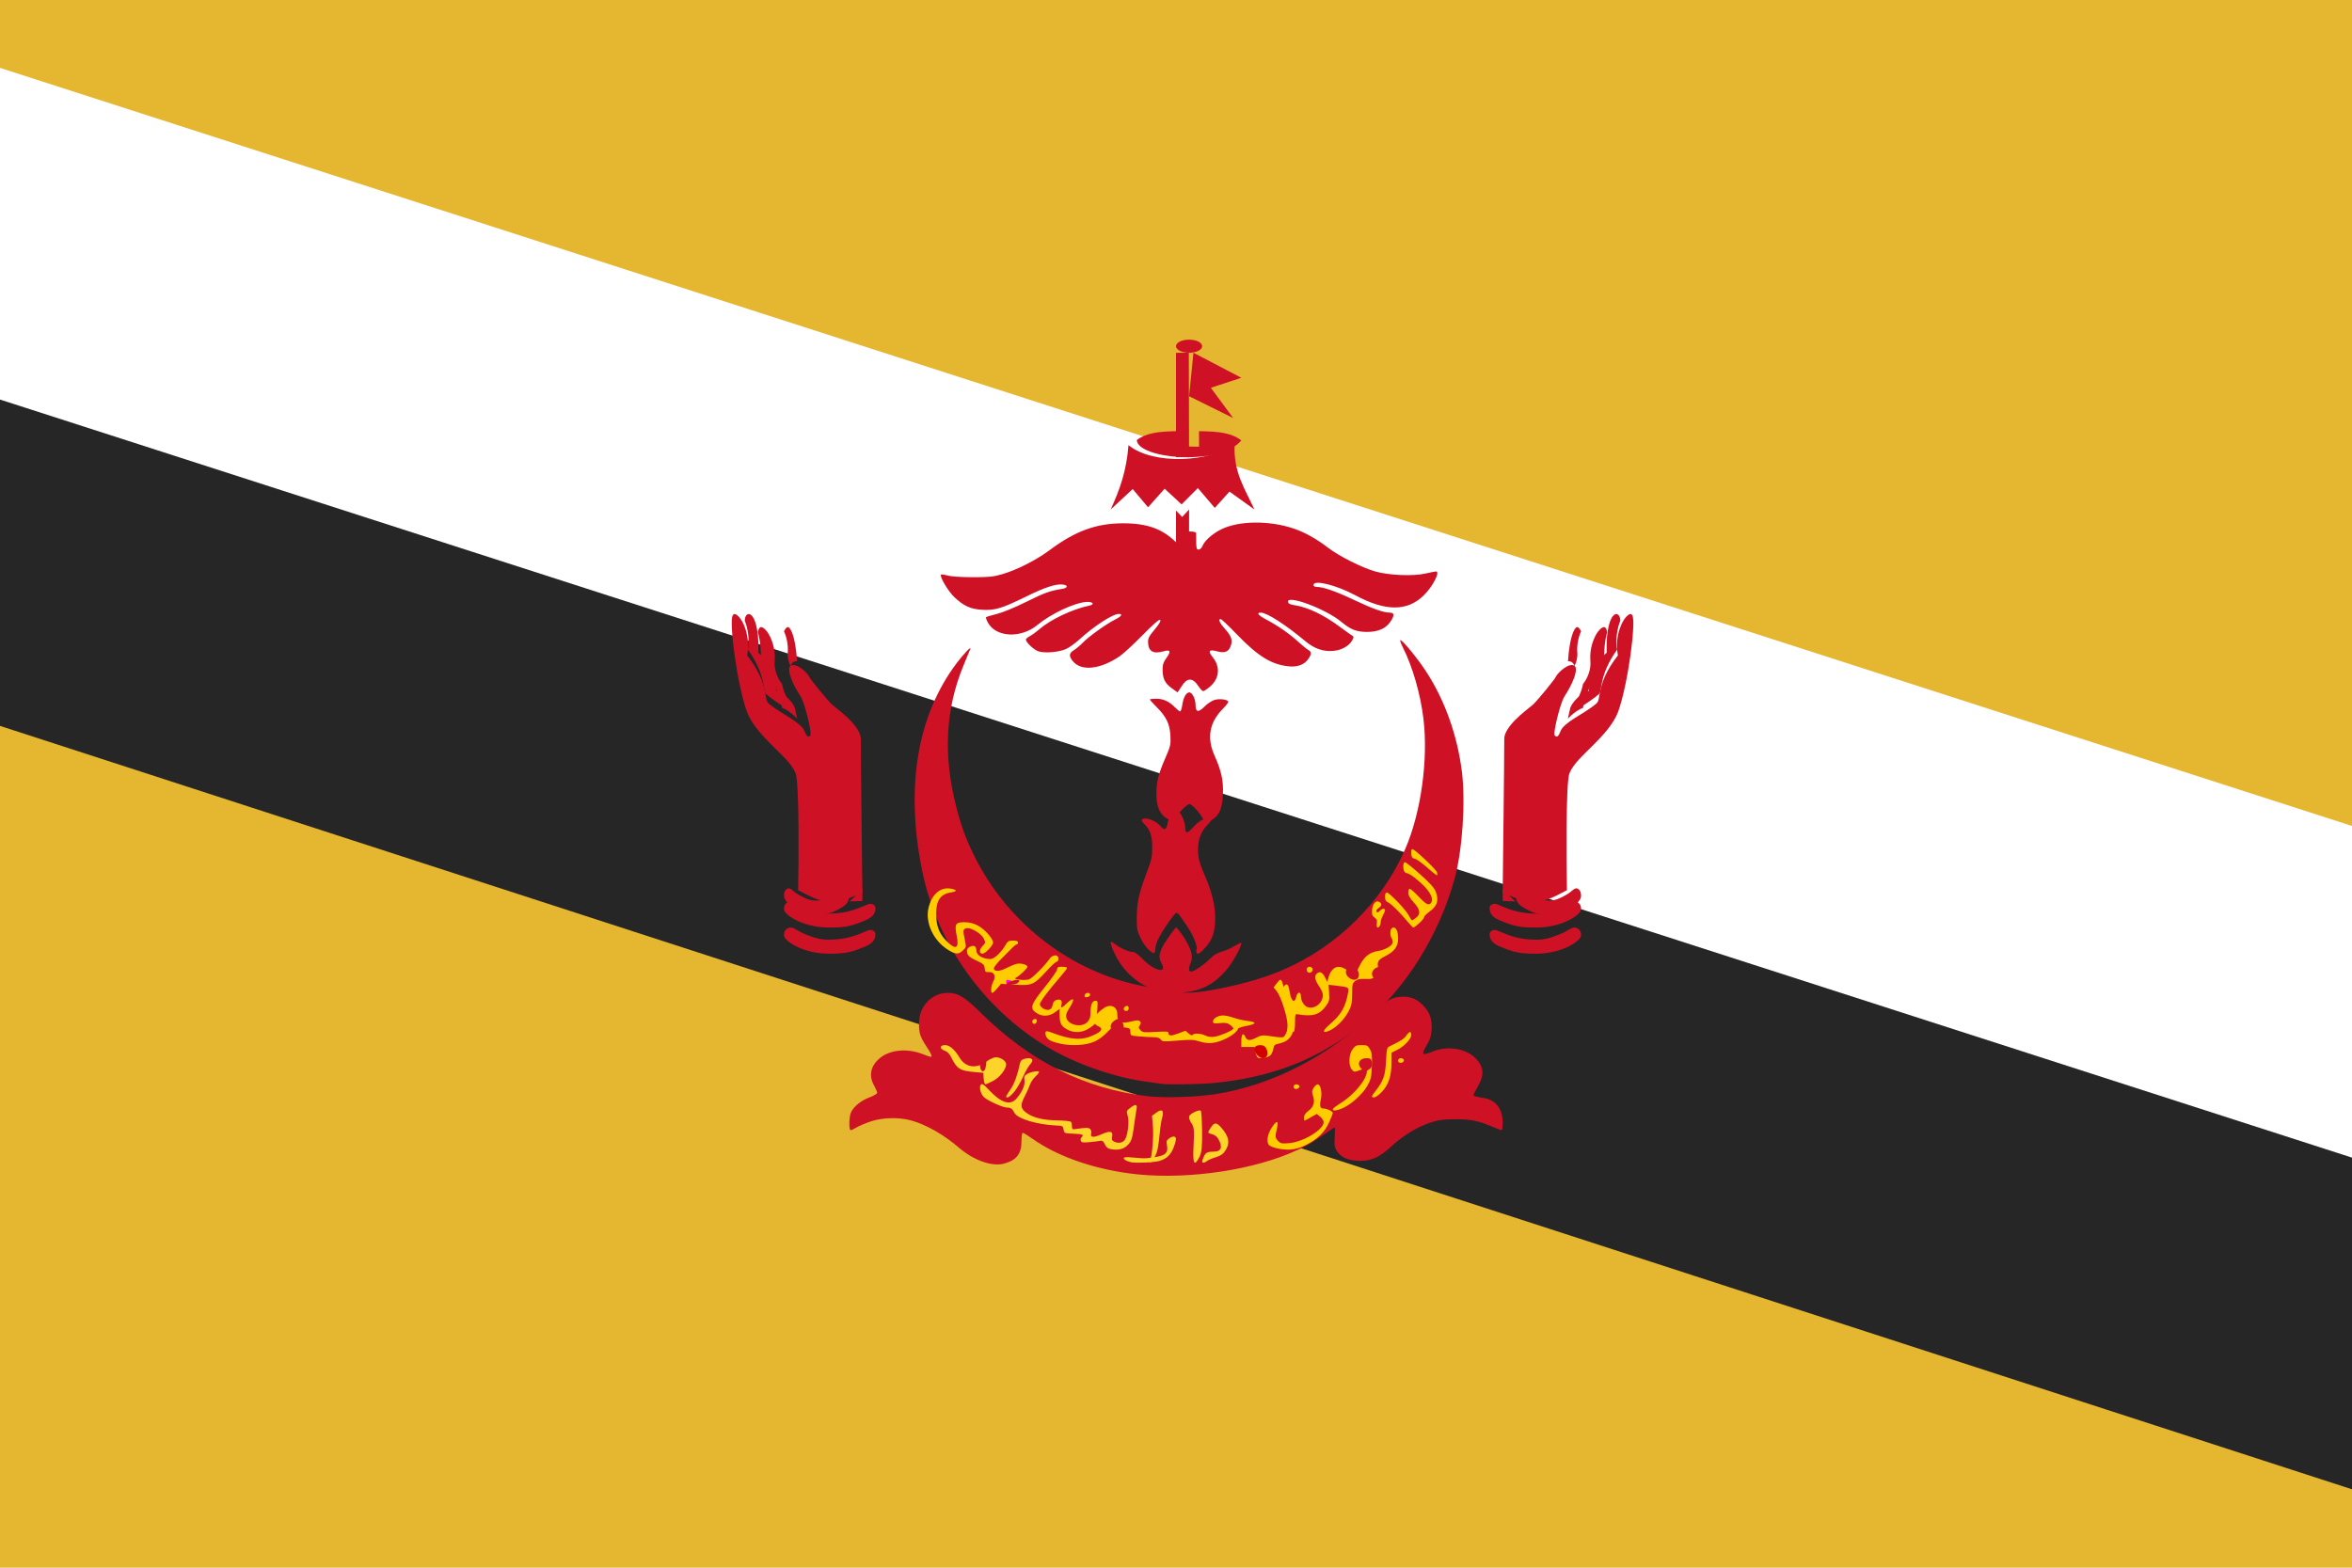 <?xml version="1.0" ?><svg height="120px" version="1.1" viewBox="0 0 180 120" width="180px" xmlns="http://www.w3.org/2000/svg" xmlns:sketch="http://www.bohemiancoding.com/sketch/ns" xmlns:xlink="http://www.w3.org/1999/xlink"><title/><defs/><g fill="none" fill-rule="evenodd" id="Asia-Pacific" stroke="none" stroke-width="1"><g id="BN" transform="translate(-600, -1)"><g transform="translate(600, 1)"><rect d="M0,0 L0,120 L180,120 L180,0 L0,0 Z M0,0" fill="#E5B731" height="120" id="Rectangle-123" width="180" x="0" y="0"/><path d="M0,55.565 L180,114 L180,88.435 L0,30 L0,55.565 Z M0,55.565" fill="#262626" id="Oval-26-copy"/><path d="M0,30.584 L180,88.611 L180,63.224 L0,5.197 L0,30.584 Z M0,30.584" fill="#FFFFFF" id="Oval-26-copy-2"/><g id="Flag_of_Brunei" transform="translate(56, 26)"><path d="M30.385,63.815 C27.499,63.419 24.855,62.47 23.017,61.169 C22.661,60.917 22.327,60.71 22.274,60.71 C22.221,60.71 22.178,60.99 22.177,61.337 C22.177,62.32 21.795,62.813 20.835,63.071 C19.917,63.317 18.517,62.82 17.381,61.846 C16.206,60.837 14.848,60.067 13.699,59.757 C12.752,59.503 11.497,59.543 10.589,59.858 C10.168,60.005 9.687,60.211 9.521,60.317 C9.355,60.423 9.169,60.51 9.109,60.51 C8.948,60.51 8.971,59.454 9.14,59.117 C9.361,58.674 9.909,58.238 10.545,57.998 C10.868,57.877 11.131,57.721 11.131,57.651 C11.131,57.581 11.023,57.328 10.89,57.088 C10.458,56.306 10.635,55.547 11.389,54.951 C12.162,54.342 13.468,54.236 14.623,54.69 C14.914,54.805 15.185,54.898 15.225,54.898 C15.377,54.898 15.284,54.679 14.866,54.048 C14.383,53.317 14.287,52.957 14.348,52.089 C14.425,50.987 15.293,50.088 16.355,50.008 C17.222,49.943 17.762,50.244 19.041,51.506 C22.864,55.276 27.02,57.352 31.868,57.915 C33.091,58.057 35.553,57.98 36.997,57.756 C41.358,57.077 45.753,54.809 49.185,51.465 C50.136,50.539 50.593,50.294 51.373,50.291 C52.051,50.288 52.526,50.514 53.011,51.07 C53.455,51.578 53.604,52.06 53.557,52.832 C53.526,53.327 53.448,53.57 53.164,54.049 C52.743,54.758 52.815,54.823 53.646,54.488 C54.77,54.037 56.154,54.245 56.901,54.979 C57.558,55.624 57.621,56.27 57.11,57.146 C56.924,57.466 56.771,57.767 56.771,57.815 C56.771,57.903 56.913,57.944 57.595,58.058 C58.488,58.206 59,58.892 59,59.94 C59,60.254 58.962,60.51 58.916,60.51 C58.87,60.51 58.532,60.382 58.165,60.225 C57.124,59.781 56.532,59.667 55.318,59.674 C54.392,59.68 54.072,59.726 53.428,59.943 C52.439,60.277 51.383,60.921 50.521,61.715 C49.573,62.591 48.975,62.867 48.05,62.858 C47.192,62.85 46.605,62.591 46.296,62.084 C46.13,61.813 46.106,61.648 46.147,61.036 C46.173,60.636 46.168,60.31 46.136,60.31 C46.104,60.31 45.769,60.529 45.392,60.797 C44.403,61.501 43.772,61.849 42.64,62.312 C39.185,63.727 34.202,64.338 30.385,63.815 C30.385,63.815 34.202,64.338 30.385,63.815 L30.385,63.815 L30.385,63.815 Z M30.385,63.815" fill="#CF1126" id="path3152"/><path d="M46.794,58.809 C47.442,58.512 48.291,57.735 48.639,57.121 C48.916,56.632 48.955,56.463 48.989,55.606 C49.019,54.817 48.993,54.584 48.844,54.321 C48.677,54.027 48.624,54 48.206,54 C47.802,54 47.724,54.035 47.516,54.312 C47.217,54.711 47.187,55.572 47.461,55.877 C47.633,56.067 47.657,56.069 48.02,55.933 C48.526,55.743 48.611,55.752 48.61,55.997 C48.607,56.62 47.613,57.82 46.569,58.46 C46.288,58.632 46.037,58.825 46.01,58.888 C45.934,59.065 46.319,59.027 46.794,58.809 C46.794,58.809 46.319,59.027 46.794,58.809 L46.794,58.809 L46.794,58.809 Z M46.794,58.809" fill="#FFCC00" id="path3138"/><path d="M32.748,62.86 C33.295,62.695 33.606,62.392 33.83,61.807 C33.941,61.515 34.016,61.213 33.997,61.134 C33.95,60.947 33.715,60.957 33.454,61.156 C33.275,61.292 33.254,61.362 33.305,61.639 C33.435,62.343 33.162,62.517 31.709,62.66 C31.566,62.674 31.149,62.651 30.782,62.61 C30.092,62.531 29.845,62.594 30.095,62.784 C30.171,62.841 30.363,62.919 30.522,62.957 C30.909,63.048 32.333,62.986 32.748,62.86 C32.748,62.86 32.333,62.986 32.748,62.86 L32.748,62.86 L32.748,62.86 Z M32.748,62.86" fill="#FFD42A" id="path3150"/><path d="M36.371,62.871 C36.456,62.799 36.749,62.672 37.021,62.59 C37.383,62.48 37.571,62.362 37.724,62.149 C38.166,61.531 38.083,61 37.435,60.282 C37.083,59.892 36.927,59.903 36.646,60.335 C36.404,60.709 36.409,60.732 36.759,60.817 C36.942,60.862 37.117,60.988 37.213,61.145 C37.594,61.763 37.482,62.145 36.919,62.15 C36.408,62.154 36.268,62.221 36.13,62.532 C36.058,62.693 36,62.865 36,62.914 C36,63.045 36.193,63.023 36.371,62.871 C36.371,62.871 36.193,63.023 36.371,62.871 L36.371,62.871 L36.371,62.871 Z M36.371,62.871" fill="#FFD42A" id="path3148"/><path d="M35.809,62.533 C35.961,62.233 36.013,61.695 35.997,60.597 C35.985,59.76 35.94,59.05 35.896,59.018 C35.762,58.921 35.101,59.231 35.013,59.431 C34.968,59.536 35.041,59.776 35.176,59.966 C35.382,60.256 35.409,60.528 35.345,61.669 C35.265,63.111 35.395,63.353 35.809,62.533 C35.809,62.533 35.395,63.353 35.809,62.533 L35.809,62.533 L35.809,62.533 Z M35.809,62.533" fill="#FFD42A" id="path3146"/><path d="M32.59,61.978 C32.647,61.703 32.722,61.141 32.756,60.729 C32.791,60.318 32.872,59.797 32.937,59.571 C33.103,58.996 32.936,58.844 32.494,59.167 L32.164,59.409 L32.233,60.237 C32.296,60.983 32.181,62.376 32.013,62.915 C31.969,63.057 32.034,63.021 32.217,62.801 C32.364,62.624 32.532,62.254 32.59,61.978 C32.59,61.978 32.532,62.254 32.59,61.978 L32.59,61.978 L32.59,61.978 Z M32.59,61.978" fill="#FFD42A" id="path3144"/><path d="M30.217,61.728 C30.578,61.406 30.652,61.205 30.789,60.175 C30.859,59.645 30.945,59.071 30.98,58.899 C31.059,58.514 30.903,58.488 30.483,58.815 C30.208,59.03 30.198,59.063 30.301,59.392 C30.438,59.827 30.315,60.903 30.091,61.237 C29.921,61.491 29.571,61.548 29.242,61.376 C29.097,61.301 29.067,61.212 29.112,60.992 C29.196,60.582 28.955,60.534 28.289,60.828 C27.666,61.103 27.426,61.079 27.51,60.75 C27.544,60.618 27.508,60.487 27.418,60.414 C27.281,60.303 27.147,60.306 26.236,60.435 C26.083,60.457 26.038,60.409 26.038,60.223 C26.038,60.091 26.008,59.936 25.97,59.88 C25.931,59.822 25.491,59.772 24.945,59.763 C23.892,59.746 23.146,59.576 22.629,59.236 C22.101,58.889 22.054,58.615 22.407,57.947 C22.571,57.637 22.757,57.228 22.82,57.038 C22.883,56.849 23.066,56.57 23.228,56.419 C23.39,56.268 23.522,56.103 23.522,56.053 C23.522,55.926 22.857,56.045 22.58,56.222 C22.391,56.343 22.359,56.428 22.403,56.692 C22.463,57.051 22.23,57.584 21.791,58.092 C21.308,58.652 20.599,58.422 19.655,57.402 C19.3,57.017 19.166,56.928 19.076,57.015 C18.906,57.178 19.039,57.745 19.305,57.987 C19.602,58.259 20.749,58.779 21.055,58.78 C21.363,58.782 21.46,58.852 21.647,59.2 C21.883,59.641 23.386,60.088 24.853,60.153 C25.318,60.173 25.349,60.192 25.397,60.464 C25.447,60.75 25.453,60.752 26.162,60.781 C26.875,60.809 26.977,60.857 26.765,61.063 C26.704,61.123 26.681,61.242 26.714,61.327 C26.765,61.456 26.881,61.473 27.393,61.426 C27.732,61.395 28.099,61.349 28.208,61.324 C28.358,61.29 28.443,61.355 28.555,61.593 C28.668,61.834 28.783,61.921 29.048,61.968 C29.535,62.053 29.948,61.968 30.217,61.728 C30.217,61.728 29.948,61.968 30.217,61.728 L30.217,61.728 L30.217,61.728 Z M30.217,61.728" fill="#FFD42A" id="path3142"/><path d="M43.935,61.648 C44.834,61.192 45.365,60.679 45.706,59.936 C45.868,59.584 46,59.251 46,59.194 C46,59.067 45.557,58.853 45.292,58.853 C45.026,58.853 44.972,58.666 45.086,58.144 C45.197,57.637 45.064,57 44.847,57 C44.768,57 44.629,57.118 44.537,57.262 C44.395,57.485 44.388,57.581 44.492,57.906 C44.646,58.387 44.525,58.747 44.106,59.054 C43.908,59.2 43.799,59.367 43.799,59.529 C43.799,59.667 43.816,59.78 43.836,59.78 C43.857,59.78 44.076,59.664 44.322,59.522 L44.771,59.264 L45.035,59.478 C45.181,59.595 45.3,59.787 45.3,59.904 C45.3,60.466 43.739,61.414 42.667,61.503 C42.096,61.55 41.998,61.53 41.8,61.326 C41.639,61.161 41.593,61.021 41.633,60.824 C41.663,60.674 41.719,60.401 41.756,60.217 C41.855,59.727 41.649,59.793 41.296,60.366 C41.005,60.839 40.918,61.344 41.083,61.611 C41.216,61.827 42.105,62.034 42.734,61.995 C43.129,61.971 43.52,61.858 43.935,61.648 C43.935,61.648 43.52,61.858 43.935,61.648 L43.935,61.648 L43.935,61.648 Z M43.935,61.648" fill="#FFCC00" id="path3140"/><path d="M48.177,55.795 C47.817,55.434 48.033,55 48.573,55 C48.893,55 48.954,55.052 48.993,55.352 C49.025,55.604 48.952,55.756 48.74,55.882 C48.451,56.053 48.433,56.05 48.177,55.795 C48.177,55.795 48.433,56.05 48.177,55.795 L48.177,55.795 L48.177,55.795 Z M48.177,55.795" fill="#CF1126" id="path3136"/><path d="M49.751,57.582 C50.268,57.037 50.487,56.375 50.49,55.351 L50.492,54.581 L50.919,54.368 C51.474,54.09 52,53.534 52,53.226 C52,52.91 51.866,52.926 51.624,53.271 C51.449,53.522 51.214,53.673 50.355,54.089 C50.138,54.194 50.124,54.25 50.075,55.208 C50.018,56.313 49.876,56.727 49.291,57.48 C48.934,57.941 48.92,58 49.17,58 C49.272,58 49.533,57.812 49.751,57.582 C49.751,57.582 49.533,57.812 49.751,57.582 L49.751,57.582 L49.751,57.582 Z M49.751,57.582" fill="#FFCC00" id="path3134"/><path d="M21.643,57.544 C21.841,57.293 22.137,56.783 22.301,56.41 C22.465,56.036 22.709,55.612 22.843,55.467 C23.158,55.128 22.981,54.919 22.475,55.03 C22.206,55.089 22.099,55.189 22.052,55.42 C21.901,56.18 21.627,56.955 21.382,57.317 C20.94,57.973 20.929,58 21.111,58 C21.205,58 21.444,57.795 21.643,57.544 C21.643,57.544 21.444,57.795 21.643,57.544 L21.643,57.544 L21.643,57.544 Z M21.643,57.544" fill="#FFD42A" id="path3132"/><path d="M43.438,57.203 C43.491,57.041 43.185,56.925 43.054,57.058 C42.998,57.114 42.983,57.212 43.021,57.274 C43.107,57.415 43.384,57.368 43.438,57.203 C43.438,57.203 43.384,57.368 43.438,57.203 L43.438,57.203 L43.438,57.203 Z M43.438,57.203" fill="#FFCC00" id="path3130"/><path d="M20.003,56.74 C20.513,56.472 21,55.848 21,55.462 C21,55.21 20.59,54.931 20.219,54.931 C20.054,54.931 19.744,55.07 19.497,55.256 C18.721,55.837 17.892,55.719 17.439,54.962 C17.066,54.339 16.676,54 16.332,54 C15.903,54 15.885,54.279 16.306,54.431 C16.509,54.504 16.678,54.681 16.817,54.968 C17.226,55.81 17.464,55.96 18.551,56.058 L19.251,56.121 L19.281,56.56 C19.298,56.802 19.356,57 19.41,57 C19.463,57 19.731,56.883 20.003,56.74 C20.003,56.74 19.731,56.883 20.003,56.74 L20.003,56.74 L20.003,56.74 Z M20.003,56.74" fill="#FFD42A" id="path3128"/><path d="M19.028,55.756 C18.941,55.365 19.064,55 19.283,55 C19.483,55 19.531,55.254 19.422,55.742 C19.347,56.079 19.102,56.088 19.028,55.756 C19.028,55.756 19.102,56.088 19.028,55.756 L19.028,55.756 L19.028,55.756 Z M19.028,55.756" fill="#CF1126" id="path3126"/><path d="M51.438,55.203 C51.491,55.041 51.185,54.925 51.054,55.058 C50.998,55.114 50.983,55.212 51.021,55.274 C51.107,55.415 51.384,55.368 51.438,55.203 C51.438,55.203 51.384,55.368 51.438,55.203 L51.438,55.203 L51.438,55.203 Z M51.438,55.203" fill="#FFCC00" id="path3124"/><path d="M32.871,56.96 C32.79,56.944 32.327,56.879 31.843,56.816 C29.347,56.491 26.378,55.464 24.201,54.173 C19.29,51.262 15.698,46.209 14.568,40.624 C13.277,34.239 14.197,28.747 17.228,24.744 C17.78,24.016 18.362,23.413 18.254,23.682 C18.222,23.763 17.992,24.321 17.743,24.923 C16.342,28.305 16.168,31.882 17.21,35.864 C17.622,37.441 18.01,38.454 18.739,39.862 C21.293,44.791 26.076,48.427 31.353,49.45 C31.784,49.533 32.599,49.69 33.165,49.798 C34.65,50.082 35.459,50.054 37.468,49.646 C39.346,49.265 40.859,48.813 42.22,48.225 C46.352,46.442 49.786,43.038 51.546,38.982 C52.751,36.205 53.317,32.13 52.934,28.993 C52.702,27.098 52.103,25.024 51.364,23.56 C51.208,23.252 51.123,23 51.175,23 C51.338,23 52.458,24.363 53.112,25.357 C54.556,27.55 55.532,30.271 55.881,33.076 C56.167,35.382 55.919,39.076 55.334,41.218 C54.131,45.619 51.5,49.797 48.317,52.362 C44.945,55.079 41.363,56.487 36.739,56.912 C35.768,57.001 33.24,57.032 32.871,56.96 C32.871,56.96 33.24,57.032 32.871,56.96 L32.871,56.96 L32.871,56.96 Z M32.871,56.96" fill="#CF1126" id="path3122"/><path d="M41.219,54.786 C41.308,54.707 41.408,54.494 41.441,54.314 C41.474,54.133 41.549,53.972 41.606,53.955 C41.664,53.939 41.889,53.877 42.106,53.817 C42.372,53.743 42.582,53.599 42.747,53.378 C43.122,52.876 43.086,52.228 42.6,50.698 C42.384,50.018 42.176,49.355 42.139,49.223 C42.049,48.911 41.97,48.922 41.697,49.283 L41.471,49.582 L41.706,49.867 C42.017,50.245 42.518,51.796 42.533,52.424 C42.54,52.759 42.489,53.009 42.377,53.184 C42.196,53.466 42.289,53.46 40.94,53.272 C40.641,53.23 40.45,53.266 40.166,53.417 C39.667,53.683 39.441,53.672 39.309,53.376 C39.145,53.009 39,53.149 39,53.674 L39,54.143 L39.512,54.143 L40.023,54.143 L40.083,54.511 C40.116,54.714 40.197,54.914 40.265,54.957 C40.435,55.064 41.024,54.959 41.219,54.786 C41.219,54.786 41.024,54.959 41.219,54.786 L41.219,54.786 L41.219,54.786 Z M41.219,54.786" fill="#FFCC00" id="path3120"/><path d="M40.156,54.686 C39.867,54.291 39.989,54 40.444,54 C40.695,54 40.838,54.091 40.93,54.311 C41.21,54.971 40.584,55.274 40.156,54.686 C40.156,54.686 40.584,55.274 40.156,54.686 L40.156,54.686 L40.156,54.686 Z M40.156,54.686" fill="#D40000" id="path3118"/><path d="M27.687,53.761 C28.004,53.636 28.38,53.372 28.695,53.054 L29.199,52.547 L29.78,52.612 C30.5,52.693 30.511,52.699 30.511,53.016 C30.511,53.268 30.529,53.276 31.189,53.334 C31.561,53.366 32.052,53.393 32.28,53.393 C32.572,53.394 32.735,53.446 32.832,53.571 C32.962,53.737 33.037,53.742 34.123,53.652 C35.138,53.568 35.338,53.576 35.796,53.719 C36.121,53.821 36.479,53.865 36.75,53.837 C37.528,53.756 38.604,53.167 38.759,52.735 C38.778,52.684 39.06,52.592 39.385,52.532 C40.171,52.387 40.207,52.232 39.474,52.147 C39.156,52.111 38.679,52.002 38.413,51.905 C38.146,51.808 37.782,51.729 37.603,51.729 C37.209,51.729 36.832,51.954 36.832,52.19 C36.832,52.344 36.892,52.358 37.359,52.314 C37.799,52.273 37.931,52.298 38.163,52.467 C38.315,52.578 38.413,52.708 38.381,52.756 C38.278,52.91 37.362,53.295 36.956,53.355 C36.685,53.395 36.464,53.367 36.25,53.265 C35.895,53.095 35.371,53.069 35.273,53.216 C35.23,53.28 35.119,53.24 34.965,53.107 L34.724,52.898 L34.176,53.107 C33.622,53.319 33.421,53.308 33.421,53.064 C33.421,52.953 33.258,52.94 32.443,52.989 C31.543,53.043 31.45,53.032 31.282,52.86 C31.127,52.7 31.119,52.643 31.229,52.48 C31.332,52.329 31.334,52.265 31.236,52.175 C31.139,52.085 31.016,52.085 30.66,52.173 C29.766,52.393 29.508,52.271 29.508,51.627 C29.508,51.063 29.009,50.822 28.51,51.144 C27.69,51.674 27.477,52.301 28.034,52.545 C28.444,52.726 28.339,52.938 27.696,53.235 C26.775,53.66 25.964,53.606 24.42,53.017 C24.04,52.872 23.943,52.93 24.03,53.25 C24.115,53.564 24.425,53.735 25.2,53.899 C26.032,54.074 27.039,54.018 27.687,53.761 C27.687,53.761 27.039,54.018 27.687,53.761 L27.687,53.761 L27.687,53.761 Z M27.687,53.761" fill="#FFCC00" id="path3116"/><path d="M29.024,52.708 C28.955,52.523 29.04,52.31 29.244,52.157 C29.526,51.945 29.615,51.947 29.831,52.169 C29.971,52.313 30.038,52.561 29.978,52.72 C29.836,53.1 29.167,53.091 29.024,52.708 C29.024,52.708 29.167,53.091 29.024,52.708 L29.024,52.708 L29.024,52.708 Z M29.024,52.708" fill="#CF1126" id="path3114"/><path d="M27.396,52.686 C27.91,52.327 27.898,52.355 27.972,51.358 C28.024,50.656 28.015,50.603 27.842,50.603 C27.59,50.603 27.459,50.907 27.459,51.486 C27.459,51.857 27.406,52.025 27.227,52.222 C26.799,52.693 25.736,52.478 25.603,51.894 C25.557,51.693 25.615,51.512 25.838,51.164 C26.303,50.439 26.197,50.262 25.629,50.812 C25.238,51.189 25.167,51.201 25.242,50.875 C25.31,50.576 25.168,50.456 24.849,50.544 C24.686,50.589 24.598,50.703 24.559,50.92 C24.52,51.133 24.431,51.25 24.277,51.293 C24.019,51.364 23.58,51.096 23.58,50.867 C23.58,50.697 24.237,49.814 25.082,48.848 C25.401,48.485 25.662,48.145 25.662,48.094 C25.662,48.042 25.491,48 25.283,48 C24.978,48 24.905,48.037 24.905,48.192 C24.905,48.298 24.479,48.912 23.959,49.557 C22.874,50.902 22.784,51.182 23.32,51.542 C23.753,51.832 24.306,51.81 24.741,51.485 L25.094,51.221 L25.094,51.7 C25.094,52.312 25.205,52.531 25.641,52.785 C26.189,53.103 26.852,53.066 27.396,52.686 C27.396,52.686 26.852,53.066 27.396,52.686 L27.396,52.686 L27.396,52.686 Z M27.396,52.686" fill="#FFCC00" id="path3112"/><path d="M43.109,52.279 C43.11,51.657 43.127,51.605 43.308,51.637 C44.445,51.837 44.97,51.687 45.461,51.022 C45.73,50.658 45.753,50.565 45.717,50 L45.678,49.379 L46.23,49.444 C47.229,49.562 47.241,49.568 47.171,49.971 C46.981,51.071 46.633,51.677 45.774,52.402 C45.174,52.909 45.175,53.156 45.777,52.874 C46.287,52.636 46.879,52.035 47.197,51.434 C47.431,50.992 47.472,50.795 47.476,50.096 C47.481,49.361 47.505,49.258 47.711,49.093 C47.884,48.955 48.076,48.915 48.486,48.933 C48.979,48.953 49.056,48.928 49.279,48.671 C49.475,48.447 49.515,48.32 49.468,48.072 C49.381,47.615 49.479,47.456 50.007,47.192 C50.722,46.834 51,46.453 51,45.83 C51,45.258 50.821,44.92 50.568,45.016 C50.375,45.089 50.347,45.584 50.519,45.857 C50.583,45.957 50.606,46.11 50.572,46.198 C50.48,46.436 49.944,46.723 49.458,46.795 C48.845,46.885 48.421,47.209 48.101,47.829 C47.593,48.816 47.666,48.77 47.222,48.374 C46.541,47.766 45.939,47.927 45.682,48.785 L45.573,49.152 L45.389,48.784 C45.203,48.41 44.981,48.322 44.766,48.534 C44.573,48.724 44.63,49.024 44.946,49.485 C45.109,49.722 45.242,50.022 45.242,50.151 C45.242,50.754 44.665,51.243 44.113,51.106 C43.817,51.033 43.555,50.623 43.555,50.234 C43.555,49.883 43.288,49.916 43.208,50.277 C43.072,50.885 42.796,50.638 42.675,49.801 C42.593,49.235 42.385,49.204 42.129,49.72 C41.966,50.05 41.962,50.112 42.092,50.259 C42.362,50.567 42.787,51.792 42.837,52.414 C42.907,53.264 43.108,53.164 43.109,52.279 C43.109,52.279 43.108,53.164 43.109,52.279 L43.109,52.279 L43.109,52.279 Z M43.109,52.279" fill="#FFCC00" id="path3110"/><path d="M47.174,48.781 C46.853,48.481 47,48 47.413,48 C47.788,48 48.085,48.397 47.978,48.755 C47.883,49.071 47.497,49.083 47.174,48.781 C47.174,48.781 47.497,49.083 47.174,48.781 L47.174,48.781 L47.174,48.781 Z M47.174,48.781" fill="#CF1126" id="path3108"/><path d="M49.032,48.712 C48.895,48.358 49.215,48 49.668,48 C50.003,48 50.098,48.333 49.89,48.779 C49.738,49.105 49.166,49.06 49.032,48.712 C49.032,48.712 49.166,49.06 49.032,48.712 L49.032,48.712 L49.032,48.712 Z M49.032,48.712" fill="#CF1126" id="path3106"/><path d="M23.351,52.164 C23.369,52.069 23.32,52 23.235,52 C23.053,52 22.944,52.161 23.03,52.301 C23.118,52.445 23.313,52.362 23.351,52.164 C23.351,52.164 23.313,52.362 23.351,52.164 L23.351,52.164 L23.351,52.164 Z M23.351,52.164" fill="#FFCC00" id="path3104"/><path d="M30.376,51.177 C30.376,51.035 30.323,50.982 30.206,51.005 C29.952,51.055 29.923,51.381 30.174,51.381 C30.313,51.381 30.376,51.318 30.376,51.177 C30.376,51.177 30.376,51.318 30.376,51.177 L30.376,51.177 L30.376,51.177 Z M30.376,51.177" fill="#FFCC00" id="path3102"/><path d="M20.319,49.655 L20.604,49.309 L21.672,49.375 C22.972,49.456 23.128,49.389 24.092,48.328 C24.446,47.938 24.796,47.619 24.868,47.619 C24.941,47.619 25,47.512 25,47.381 C25,47.036 24.552,47.051 24.313,47.405 C23.968,47.914 23.008,48.875 22.754,48.964 C22.612,49.014 22.289,49.026 22.035,48.991 C21.651,48.937 21.606,48.911 21.763,48.83 C22.034,48.689 22.632,48.119 22.632,48.001 C22.632,47.847 22.137,47.707 21.827,47.773 C21.676,47.805 21.314,47.952 21.024,48.1 C20.474,48.38 20.059,48.387 20.059,48.117 C20.059,48.036 20.302,47.727 20.599,47.43 C20.897,47.133 21.271,46.754 21.432,46.588 C21.592,46.422 21.766,46.286 21.818,46.286 C21.869,46.286 21.912,46.221 21.912,46.143 C21.912,46.041 21.8,46 21.526,46 C21.172,46 21.118,46.037 20.892,46.432 C20.756,46.669 20.482,46.995 20.284,47.156 C19.992,47.393 19.86,47.439 19.588,47.398 C19.054,47.318 18.721,47.068 18.721,46.748 C18.721,46.595 18.655,46.447 18.574,46.418 C18.357,46.341 18,46.552 18,46.757 C18,47.107 18.136,47.251 18.727,47.527 C19.252,47.772 19.329,47.844 19.357,48.117 C19.386,48.393 19.423,48.426 19.678,48.41 C20.085,48.384 20.244,48.719 20.017,49.125 C19.841,49.44 19.794,50 19.944,50 C19.994,50 20.163,49.845 20.319,49.655 C20.319,49.655 20.163,49.845 20.319,49.655 L20.319,49.655 L20.319,49.655 Z M20.319,49.655" fill="#FFCC00" id="path3100"/><path d="M21,49.144 C21,48.983 21.089,48.961 21.342,49.059 C21.472,49.109 21.478,49.139 21.374,49.205 C21.172,49.335 21,49.306 21,49.144 C21,49.144 21,49.306 21,49.144 L21,49.144 L21,49.144 Z M21,49.144" fill="#FF00FF" id="path3098"/><path d="M21,49.312 C21,49.226 21.62,49 21.856,49 C22.131,49 21.979,49.275 21.672,49.332 C21.227,49.415 21,49.409 21,49.312 C21,49.312 21,49.409 21,49.312 L21,49.312 L21,49.312 Z M21,49.312" fill="#CF1126" id="path3096"/><path d="M27.43,50.146 C27.43,49.932 27.049,49.962 27.007,50.179 C26.981,50.319 27.024,50.352 27.201,50.327 C27.327,50.309 27.43,50.227 27.43,50.146 C27.43,50.146 27.43,50.227 27.43,50.146 L27.43,50.146 L27.43,50.146 Z M27.43,50.146" fill="#FFCC00" id="path3094"/><path d="M44.455,48.254 C44.494,48.051 44.212,47.913 44.063,48.064 C43.914,48.214 44.05,48.499 44.252,48.459 C44.345,48.441 44.437,48.349 44.455,48.254 C44.455,48.254 44.437,48.349 44.455,48.254 L44.455,48.254 L44.455,48.254 Z M44.455,48.254" fill="#FFCC00" id="path3092"/><path d="M17.693,46.751 C17.949,46.508 17.952,46.492 17.84,45.958 C17.684,45.208 17.694,45.127 17.952,45.055 C18.278,44.965 19.107,45.456 19.291,45.85 C19.433,46.153 19.429,46.175 19.187,46.423 C18.927,46.689 18.928,47 19.189,47 C19.404,47 20,46.376 20,46.151 C20,45.841 19.338,45.106 18.816,44.836 C18.493,44.67 18.168,44.592 17.795,44.591 C17.125,44.59 17.034,44.749 17.215,45.612 C17.427,46.622 17.139,46.759 16.403,45.997 C15.857,45.432 15.642,44.843 15.644,43.916 C15.646,42.922 15.99,42.43 16.764,42.315 C17.278,42.239 17.266,42.106 16.737,42.018 C15.965,41.89 15.312,42.46 15.064,43.478 C14.789,44.608 15.419,45.985 16.535,46.693 C17.12,47.064 17.352,47.076 17.693,46.751 C17.693,46.751 17.352,47.076 17.693,46.751 L17.693,46.751 L17.693,46.751 Z M17.693,46.751" fill="#FFCC00" id="path3090"/><path d="M49.583,44.89 C49.628,44.829 49.664,44.692 49.664,44.585 C49.664,44.478 49.74,44.249 49.832,44.077 C49.924,43.905 50,43.729 50,43.687 C50,43.512 49.791,43.518 49.625,43.697 C49.455,43.88 49.328,43.885 49.328,43.707 C49.328,43.662 49.409,43.571 49.508,43.505 C49.754,43.339 49.775,43.177 49.567,43.046 C49.3,42.879 49.033,43.184 49.005,43.685 C48.987,44.021 49.007,44.079 49.195,44.231 C49.367,44.37 49.399,44.444 49.37,44.644 C49.32,44.988 49.424,45.109 49.583,44.89 C49.583,44.89 49.424,45.109 49.583,44.89 L49.583,44.89 L49.583,44.89 Z M49.583,44.89" fill="#FFCC00" id="path3088"/><path d="M52.614,44.666 C52.82,44.481 52.988,44.273 52.988,44.203 C52.988,44.133 53.167,43.948 53.385,43.793 C54.004,43.352 54.14,42.905 53.863,42.22 C53.755,41.952 53.416,41.579 52.681,40.922 C52.113,40.415 51.593,40 51.525,40 C51.324,40 51.36,40.734 51.564,40.798 C51.932,40.915 52.154,41.064 52.732,41.581 C53.406,42.184 53.715,42.747 53.546,43.06 C53.383,43.362 53.168,43.269 52.575,42.638 C52.263,42.306 51.955,42.036 51.891,42.036 C51.823,42.037 51.774,42.157 51.774,42.325 C51.774,42.535 51.887,42.736 52.194,43.075 C52.695,43.628 52.744,43.96 52.369,44.253 C52.233,44.358 52.094,44.445 52.06,44.445 C52.026,44.445 51.916,44.28 51.816,44.079 C51.606,43.657 50.324,42.315 50.13,42.315 C50.044,42.315 50,42.423 50,42.637 C50,42.894 50.051,42.985 50.258,43.091 C50.513,43.222 51.141,43.85 51.774,44.608 C51.954,44.823 52.132,45 52.171,45 C52.209,45 52.409,44.85 52.614,44.666 C52.614,44.666 52.409,44.85 52.614,44.666 L52.614,44.666 L52.614,44.666 Z M52.614,44.666" fill="#FFCC00" id="path3086"/><path d="M53.969,40.765 C53.89,40.533 52.267,39 52.1,39 C52.013,39 51.987,39.094 52.006,39.338 C52.03,39.634 52.065,39.684 52.287,39.738 C52.426,39.772 52.853,40.08 53.237,40.422 C53.62,40.764 53.956,41.023 53.983,40.998 C54.01,40.973 54.004,40.868 53.969,40.765 C53.969,40.765 54.004,40.868 53.969,40.765 L53.969,40.765 L53.969,40.765 Z M53.969,40.765" fill="#FFCC00" id="path3084"/><g fill="#CF1126" id="use3950" transform="translate(63.5, 34) scale(-1, 1) translate(-63.5, -34) translate(58, 21)"><g id="g3939"><path d="M4.562,24.003 C4.238,23.963 3.911,24.286 4.022,24.698 C4.049,24.773 4.158,24.917 4.34,25.065 C4.525,25.215 4.784,25.374 5.103,25.518 C5.741,25.807 6.619,26.029 7.643,25.997 L7.497,25.997 C8.536,26.013 9.093,25.898 9.82,25.612 C10.433,25.372 10.963,25.189 11,24.541 C11,24.429 10.972,24.364 10.925,24.31 C10.878,24.257 10.805,24.216 10.713,24.192 C10.528,24.144 10.315,24.271 10.13,24.344 C9.735,24.499 8.899,24.921 7.498,24.932 C6.759,24.955 6.214,24.744 5.651,24.52 C4.976,24.251 4.881,24.058 4.562,24.003 C4.562,24.003 4.881,24.058 4.562,24.003 L4.562,24.003 L4.562,24.003 Z M4.562,24.003" id="path3169"/><path d="M0.203,0.001 C0.192,0.002 0.184,0.004 0.175,0.007 C0.138,0.02 0.1,0.049 0.062,0.128 L0.062,0.132 C0.048,0.156 0.015,0.288 0.005,0.47 C-0.005,0.651 0,0.888 0.015,1.166 C0.043,1.722 0.117,2.438 0.225,3.201 C0.441,4.726 0.791,6.448 1.161,7.477 C1.523,8.429 2.316,9.283 3.089,10.053 C3.861,10.823 4.614,11.494 4.885,12.188 C4.935,12.312 4.959,12.485 4.985,12.733 C5.011,12.981 5.031,13.296 5.048,13.664 C5.083,14.399 5.103,15.343 5.111,16.357 C5.123,17.968 5.108,19.739 5.083,21.144 C5.119,21.161 5.157,21.179 5.196,21.199 C5.382,21.293 5.602,21.414 5.846,21.537 C6.334,21.782 6.923,22.019 7.535,21.999 L7.538,21.999 C8.772,21.989 9.322,21.593 9.739,21.416 L9.743,21.416 C9.823,21.382 9.91,21.356 10,21.34 C9.984,20.052 9.876,11.12 9.878,9.57 L9.878,9.567 C9.891,9.142 9.525,8.601 9.049,8.118 C8.572,7.635 8.008,7.206 7.679,6.936 L7.676,6.932 L7.67,6.929 C7.475,6.738 7.076,6.276 6.7,5.818 C6.512,5.589 6.33,5.36 6.188,5.173 C6.046,4.986 5.948,4.856 5.899,4.749 C5.885,4.719 5.808,4.607 5.701,4.494 C5.595,4.381 5.457,4.258 5.309,4.153 C5.16,4.047 5.001,3.961 4.86,3.925 C4.719,3.889 4.603,3.899 4.508,3.963 C4.423,4.02 4.391,4.111 4.395,4.28 C4.399,4.449 4.455,4.676 4.543,4.915 C4.718,5.391 5.017,5.921 5.233,6.246 C5.366,6.444 5.488,6.775 5.607,7.16 C5.726,7.544 5.836,7.976 5.915,8.346 C5.993,8.716 6.045,9 6.034,9.181 C6.031,9.226 6.046,9.279 5.968,9.346 C5.929,9.38 5.861,9.386 5.824,9.37 C5.787,9.355 5.768,9.334 5.751,9.315 C5.687,9.241 5.644,9.144 5.572,8.97 L5.572,8.967 L5.569,8.963 C5.461,8.66 5.04,8.322 4.505,7.98 C3.97,7.639 3.332,7.28 2.819,6.846 C2.695,6.736 2.664,6.573 2.627,6.38 C2.59,6.188 2.555,5.947 2.48,5.653 C2.329,5.063 2.019,4.252 1.22,3.221 L1.18,3.17 L1.192,3.101 C1.367,2.119 1.131,1.174 0.809,0.59 C0.648,0.298 0.461,0.1 0.325,0.032 C0.275,0.006 0.235,-0.002 0.203,0.001 C0.203,0.001 0.235,-0.002 0.203,0.001 L0.203,0.001 L0.203,0.001 Z M0.203,0.001" id="path3165"/><path d="M1.296,6.66792048e-05 C1.242,0.002 1.195,0.026 1.151,0.066 C1.063,0.145 0.995,0.304 1,0.516 C1.232,1.105 1.37,1.898 1.245,2.732 C1.947,3.719 2.232,4.517 2.371,5.1 C2.441,5.397 2.474,5.637 2.504,5.81 C2.535,5.98 2.57,6.072 2.593,6.095 C3.024,6.486 3.576,6.822 4.059,7.153 C4.453,7.423 4.806,7.68 5,8 C4.989,7.936 4.977,7.871 4.964,7.803 C4.925,7.606 4.875,7.389 4.822,7.172 C4.743,6.94 4.517,6.642 4.256,6.401 C3.995,6.159 3.697,5.97 3.499,5.915 L3.412,5.892 L3.407,5.79 C3.392,5.525 3.208,4.913 2.953,4.342 C2.697,3.77 2.36,3.218 2.095,3.015 L2.039,2.972 L2.042,2.893 C2.085,1.076 1.743,0.279 1.477,0.072 C1.41,0.021 1.349,-0.001 1.296,6.66792048e-05 C1.296,6.66792048e-05 1.349,-0.001 1.296,6.66792048e-05 L1.296,6.66792048e-05 L1.296,6.66792048e-05 Z M1.296,6.66792048e-05" id="path3163"/><path d="M2.235,1 C2.187,1.004 2.152,1.021 2.109,1.08 C2.07,1.136 2.027,1.236 2,1.385 C2.167,1.951 2.264,2.76 2.242,3.885 C2.628,4.21 2.994,4.837 3.293,5.488 C3.581,6.117 3.799,6.75 3.853,7.182 C4.14,7.284 4.468,7.505 4.768,7.775 C4.848,7.847 4.926,7.922 5,8 C4.915,7.754 4.829,7.553 4.765,7.452 C4.523,7.074 4.202,6.477 4.002,5.91 C3.934,5.718 3.879,5.531 3.85,5.351 C3.523,4.959 3.213,4.25 3.29,3.55 C3.358,2.653 3.033,1.772 2.683,1.32 C2.508,1.094 2.332,0.994 2.235,1 C2.235,1 2.332,0.994 2.235,1 L2.235,1 L2.235,1 Z M2.235,1" id="path3161"/><path d="M4.28,1.001 C4.252,1.003 4.22,1.018 4.18,1.055 C4.128,1.102 4.065,1.19 4,1.324 C4.2,1.766 4.332,2.353 4.288,2.966 L4.288,2.969 L4.288,2.972 C4.252,3.317 4.365,3.711 4.509,4 C4.537,3.879 4.592,3.772 4.684,3.703 C4.781,3.629 4.891,3.607 5,3.614 C4.95,2.694 4.794,1.844 4.596,1.377 C4.493,1.133 4.382,1.013 4.308,1.001 C4.299,0.999 4.29,1 4.28,1.001 C4.28,1.001 4.29,1 4.28,1.001 L4.28,1.001 L4.28,1.001 Z M4.28,1.001" id="path3159"/><path d="M6.006,9 C5.993,9.02 6.005,9.023 6.006,9.01 C6.006,9.007 6.006,9.003 6.006,9 C6.006,9 6.006,9.003 6.006,9 L6.006,9 L6.006,9 Z M6.006,9" id="path3157"/><path d="M9.995,21 C9.946,21.027 9.9,21.063 9.858,21.108 C9.679,21.301 9.413,21.702 9,22 L10,21.971 C10,21.971 9.995,21.075 9.995,21 C9.995,21 9.995,21.075 9.995,21 L9.995,21 L9.995,21 Z M9.995,21" id="path697-1"/><path d="M4.401,21.003 C4.17,20.963 3.937,21.286 4.016,21.698 C4.035,21.773 4.113,21.917 4.243,22.065 C4.375,22.215 4.56,22.374 4.788,22.518 C5.244,22.807 5.871,23.029 6.602,22.997 L6.498,22.997 C7.24,23.013 7.638,22.898 8.157,22.612 C8.595,22.372 8.974,22.189 9,21.541 C9,21.429 8.98,21.364 8.946,21.31 C8.913,21.257 8.861,21.216 8.795,21.192 C8.663,21.144 8.511,21.271 8.378,21.344 C8.096,21.499 7.499,21.921 6.498,21.932 C5.971,21.955 5.582,21.744 5.179,21.52 C4.697,21.251 4.63,21.058 4.401,21.003 C4.401,21.003 4.63,21.058 4.401,21.003 L4.401,21.003 L4.401,21.003 Z M4.401,21.003" id="path3151"/><path d="M4.562,22.003 C4.238,21.963 3.911,22.286 4.022,22.698 C4.049,22.773 4.158,22.917 4.34,23.065 C4.525,23.215 4.784,23.374 5.103,23.518 C5.741,23.807 6.619,24.029 7.643,23.997 L7.497,23.997 C8.536,24.013 9.093,23.898 9.82,23.612 C10.433,23.372 10.963,23.189 11,22.541 C11,22.429 10.972,22.364 10.925,22.31 C10.878,22.257 10.805,22.216 10.713,22.192 C10.528,22.144 10.315,22.271 10.13,22.344 C9.735,22.499 8.899,22.921 7.498,22.932 C6.759,22.955 6.214,22.744 5.651,22.52 C4.976,22.251 4.881,22.058 4.562,22.003 C4.562,22.003 4.881,22.058 4.562,22.003 L4.562,22.003 L4.562,22.003 Z M4.562,22.003" id="path3167"/></g></g><g fill="#CF1126" id="use3950-copy" transform="translate(0, 21)"><g id="g3939"><path d="M4.562,24.003 C4.238,23.963 3.911,24.286 4.022,24.698 C4.049,24.773 4.158,24.917 4.34,25.065 C4.525,25.215 4.784,25.374 5.103,25.518 C5.741,25.807 6.619,26.029 7.643,25.997 L7.497,25.997 C8.536,26.013 9.093,25.898 9.82,25.612 C10.433,25.372 10.963,25.189 11,24.541 C11,24.429 10.972,24.364 10.925,24.31 C10.878,24.257 10.805,24.216 10.713,24.192 C10.528,24.144 10.315,24.271 10.13,24.344 C9.735,24.499 8.899,24.921 7.498,24.932 C6.759,24.955 6.214,24.744 5.651,24.52 C4.976,24.251 4.881,24.058 4.562,24.003 C4.562,24.003 4.881,24.058 4.562,24.003 L4.562,24.003 L4.562,24.003 Z M4.562,24.003" id="path3169"/><path d="M0.203,0.001 C0.192,0.002 0.184,0.004 0.175,0.007 C0.138,0.02 0.1,0.049 0.062,0.128 L0.062,0.132 C0.048,0.156 0.015,0.288 0.005,0.47 C-0.005,0.651 0,0.888 0.015,1.166 C0.043,1.722 0.117,2.438 0.225,3.201 C0.441,4.726 0.791,6.448 1.161,7.477 C1.523,8.429 2.316,9.283 3.089,10.053 C3.861,10.823 4.614,11.494 4.885,12.188 C4.935,12.312 4.959,12.485 4.985,12.733 C5.011,12.981 5.031,13.296 5.048,13.664 C5.083,14.399 5.103,15.343 5.111,16.357 C5.123,17.968 5.108,19.739 5.083,21.144 C5.119,21.161 5.157,21.179 5.196,21.199 C5.382,21.293 5.602,21.414 5.846,21.537 C6.334,21.782 6.923,22.019 7.535,21.999 L7.538,21.999 C8.772,21.989 9.322,21.593 9.739,21.416 L9.743,21.416 C9.823,21.382 9.91,21.356 10,21.34 C9.984,20.052 9.876,11.12 9.878,9.57 L9.878,9.567 C9.891,9.142 9.525,8.601 9.049,8.118 C8.572,7.635 8.008,7.206 7.679,6.936 L7.676,6.932 L7.67,6.929 C7.475,6.738 7.076,6.276 6.7,5.818 C6.512,5.589 6.33,5.36 6.188,5.173 C6.046,4.986 5.948,4.856 5.899,4.749 C5.885,4.719 5.808,4.607 5.701,4.494 C5.595,4.381 5.457,4.258 5.309,4.153 C5.16,4.047 5.001,3.961 4.86,3.925 C4.719,3.889 4.603,3.899 4.508,3.963 C4.423,4.02 4.391,4.111 4.395,4.28 C4.399,4.449 4.455,4.676 4.543,4.915 C4.718,5.391 5.017,5.921 5.233,6.246 C5.366,6.444 5.488,6.775 5.607,7.16 C5.726,7.544 5.836,7.976 5.915,8.346 C5.993,8.716 6.045,9 6.034,9.181 C6.031,9.226 6.046,9.279 5.968,9.346 C5.929,9.38 5.861,9.386 5.824,9.37 C5.787,9.355 5.768,9.334 5.751,9.315 C5.687,9.241 5.644,9.144 5.572,8.97 L5.572,8.967 L5.569,8.963 C5.461,8.66 5.04,8.322 4.505,7.98 C3.97,7.639 3.332,7.28 2.819,6.846 C2.695,6.736 2.664,6.573 2.627,6.38 C2.59,6.188 2.555,5.947 2.48,5.653 C2.329,5.063 2.019,4.252 1.22,3.221 L1.18,3.17 L1.192,3.101 C1.367,2.119 1.131,1.174 0.809,0.59 C0.648,0.298 0.461,0.1 0.325,0.032 C0.275,0.006 0.235,-0.002 0.203,0.001 C0.203,0.001 0.235,-0.002 0.203,0.001 L0.203,0.001 L0.203,0.001 Z M0.203,0.001" id="path3165"/><path d="M1.296,6.66792048e-05 C1.242,0.002 1.195,0.026 1.151,0.066 C1.063,0.145 0.995,0.304 1,0.516 C1.232,1.105 1.37,1.898 1.245,2.732 C1.947,3.719 2.232,4.517 2.371,5.1 C2.441,5.397 2.474,5.637 2.504,5.81 C2.535,5.98 2.57,6.072 2.593,6.095 C3.024,6.486 3.576,6.822 4.059,7.153 C4.453,7.423 4.806,7.68 5,8 C4.989,7.936 4.977,7.871 4.964,7.803 C4.925,7.606 4.875,7.389 4.822,7.172 C4.743,6.94 4.517,6.642 4.256,6.401 C3.995,6.159 3.697,5.97 3.499,5.915 L3.412,5.892 L3.407,5.79 C3.392,5.525 3.208,4.913 2.953,4.342 C2.697,3.77 2.36,3.218 2.095,3.015 L2.039,2.972 L2.042,2.893 C2.085,1.076 1.743,0.279 1.477,0.072 C1.41,0.021 1.349,-0.001 1.296,6.66792048e-05 C1.296,6.66792048e-05 1.349,-0.001 1.296,6.66792048e-05 L1.296,6.66792048e-05 L1.296,6.66792048e-05 Z M1.296,6.66792048e-05" id="path3163"/><path d="M2.235,1 C2.187,1.004 2.152,1.021 2.109,1.08 C2.07,1.136 2.027,1.236 2,1.385 C2.167,1.951 2.264,2.76 2.242,3.885 C2.628,4.21 2.994,4.837 3.293,5.488 C3.581,6.117 3.799,6.75 3.853,7.182 C4.14,7.284 4.468,7.505 4.768,7.775 C4.848,7.847 4.926,7.922 5,8 C4.915,7.754 4.829,7.553 4.765,7.452 C4.523,7.074 4.202,6.477 4.002,5.91 C3.934,5.718 3.879,5.531 3.85,5.351 C3.523,4.959 3.213,4.25 3.29,3.55 C3.358,2.653 3.033,1.772 2.683,1.32 C2.508,1.094 2.332,0.994 2.235,1 C2.235,1 2.332,0.994 2.235,1 L2.235,1 L2.235,1 Z M2.235,1" id="path3161"/><path d="M4.28,1.001 C4.252,1.003 4.22,1.018 4.18,1.055 C4.128,1.102 4.065,1.19 4,1.324 C4.2,1.766 4.332,2.353 4.288,2.966 L4.288,2.969 L4.288,2.972 C4.252,3.317 4.365,3.711 4.509,4 C4.537,3.879 4.592,3.772 4.684,3.703 C4.781,3.629 4.891,3.607 5,3.614 C4.95,2.694 4.794,1.844 4.596,1.377 C4.493,1.133 4.382,1.013 4.308,1.001 C4.299,0.999 4.29,1 4.28,1.001 C4.28,1.001 4.29,1 4.28,1.001 L4.28,1.001 L4.28,1.001 Z M4.28,1.001" id="path3159"/><path d="M6.006,9 C5.993,9.02 6.005,9.023 6.006,9.01 C6.006,9.007 6.006,9.003 6.006,9 C6.006,9 6.006,9.003 6.006,9 L6.006,9 L6.006,9 Z M6.006,9" id="path3157"/><path d="M9.995,21 C9.946,21.027 9.9,21.063 9.858,21.108 C9.679,21.301 9.413,21.702 9,22 L10,21.971 C10,21.971 9.995,21.075 9.995,21 C9.995,21 9.995,21.075 9.995,21 L9.995,21 L9.995,21 Z M9.995,21" id="path697-1"/><path d="M4.401,21.003 C4.17,20.963 3.937,21.286 4.016,21.698 C4.035,21.773 4.113,21.917 4.243,22.065 C4.375,22.215 4.56,22.374 4.788,22.518 C5.244,22.807 5.871,23.029 6.602,22.997 L6.498,22.997 C7.24,23.013 7.638,22.898 8.157,22.612 C8.595,22.372 8.974,22.189 9,21.541 C9,21.429 8.98,21.364 8.946,21.31 C8.913,21.257 8.861,21.216 8.795,21.192 C8.663,21.144 8.511,21.271 8.378,21.344 C8.096,21.499 7.499,21.921 6.498,21.932 C5.971,21.955 5.582,21.744 5.179,21.52 C4.697,21.251 4.63,21.058 4.401,21.003 C4.401,21.003 4.63,21.058 4.401,21.003 L4.401,21.003 L4.401,21.003 Z M4.401,21.003" id="path3151"/><path d="M4.562,22.003 C4.238,21.963 3.911,22.286 4.022,22.698 C4.049,22.773 4.158,22.917 4.34,23.065 C4.525,23.215 4.784,23.374 5.103,23.518 C5.741,23.807 6.619,24.029 7.643,23.997 L7.497,23.997 C8.536,24.013 9.093,23.898 9.82,23.612 C10.433,23.372 10.963,23.189 11,22.541 C11,22.429 10.972,22.364 10.925,22.31 C10.878,22.257 10.805,22.216 10.713,22.192 C10.528,22.144 10.315,22.271 10.13,22.344 C9.735,22.499 8.899,22.921 7.498,22.932 C6.759,22.955 6.214,22.744 5.651,22.52 C4.976,22.251 4.881,22.058 4.562,22.003 C4.562,22.003 4.881,22.058 4.562,22.003 L4.562,22.003 L4.562,22.003 Z M4.562,22.003" id="path3167"/></g></g><path d="M33.306,49.975 C31.509,49.77 29.943,48.537 29.185,46.73 C28.931,46.126 28.938,45.969 29.208,46.18 C29.666,46.536 30.317,46.851 30.598,46.851 C30.829,46.851 31.021,46.979 31.473,47.437 C32.349,48.324 33.331,48.553 32.905,47.772 C32.605,47.223 32.689,46.853 33.33,45.888 C33.652,45.404 33.957,45.004 34.009,45 C34.06,44.996 34.321,45.322 34.588,45.725 C35.161,46.59 35.339,47.241 35.127,47.703 C34.942,48.107 34.955,48.371 35.161,48.371 C35.387,48.371 36.167,47.835 36.632,47.361 C36.884,47.104 37.16,46.939 37.475,46.858 C37.732,46.791 38.169,46.6 38.444,46.433 C38.72,46.265 38.965,46.149 38.989,46.175 C39.101,46.297 38.353,47.672 37.869,48.233 C36.929,49.323 36.024,49.81 34.659,49.962 C34.25,50.007 33.641,50.013 33.306,49.975 C33.306,49.975 33.641,50.013 33.306,49.975 L33.306,49.975 L33.306,49.975 Z M33.306,49.975" fill="#CF1126" id="path3082"/><path d="M35.57,46.914 C35.541,46.835 35.541,46.73 35.569,46.681 C35.68,46.493 35.331,45.603 34.898,44.969 C34.649,44.605 34.379,44.21 34.298,44.091 C34.216,43.972 34.098,43.874 34.035,43.874 C33.901,43.874 33.033,45.112 32.669,45.823 C32.53,46.093 32.416,46.458 32.416,46.634 C32.416,46.809 32.372,46.953 32.319,46.953 C32.066,46.953 31.569,46.4 31.294,45.813 C31.016,45.22 30.996,45.111 31.001,44.213 C31.006,43.075 31.166,42.356 31.758,40.796 C32.137,39.794 32.178,39.612 32.182,38.872 C32.187,37.98 32.026,37.513 31.557,37.054 C31.278,36.78 31.319,36.659 31.692,36.659 C32.04,36.659 32.584,36.95 32.857,37.282 C33.118,37.598 33.285,37.495 33.365,36.969 C33.395,36.771 33.542,36.458 33.69,36.273 C33.914,35.995 33.99,35.955 34.128,36.04 C34.379,36.193 34.708,36.939 34.708,37.353 C34.708,37.828 34.85,37.821 35.308,37.324 C35.713,36.886 35.988,36.714 36.427,36.627 C36.824,36.548 36.817,36.72 36.407,37.137 C35.931,37.621 35.693,38.227 35.687,38.968 C35.682,39.681 35.774,40.028 36.276,41.19 C36.749,42.285 37,43.347 37,44.257 C37,45.238 36.812,45.86 36.349,46.412 C35.888,46.962 35.644,47.119 35.57,46.914 C35.57,46.914 35.644,47.119 35.57,46.914 L35.57,46.914 L35.57,46.914 Z M35.57,46.914" fill="#CF1126" id="path3080"/><path d="M36.029,36.614 C35.762,36.135 35.204,35.544 35.018,35.544 C34.851,35.544 34.014,36.395 34.014,36.565 C34.014,36.631 33.948,36.735 33.867,36.796 C33.754,36.882 33.624,36.849 33.288,36.647 C32.74,36.319 32.494,35.708 32.501,34.701 C32.507,33.822 32.661,33.222 33.191,32.01 C33.576,31.129 33.607,30.988 33.572,30.311 C33.525,29.417 33.261,28.868 32.519,28.124 C32.233,27.838 32,27.577 32,27.545 C32,27.512 32.221,27.485 32.491,27.485 C33.037,27.485 33.486,27.695 33.939,28.161 C34.098,28.323 34.268,28.456 34.319,28.456 C34.369,28.456 34.443,28.227 34.483,27.947 C34.563,27.386 34.782,27 35.02,27 C35.245,27 35.497,27.513 35.497,27.969 C35.497,28.524 35.714,28.559 36.186,28.081 C36.397,27.866 36.735,27.641 36.935,27.58 C37.312,27.467 37.884,27.527 37.995,27.691 C38.03,27.743 37.86,27.983 37.616,28.225 C36.549,29.286 36.334,30.48 36.961,31.868 C37.473,33 37.644,33.803 37.59,34.816 C37.532,35.91 37.317,36.413 36.763,36.749 C36.536,36.887 36.326,37 36.296,37 C36.267,37 36.147,36.826 36.029,36.614 C36.029,36.614 36.147,36.826 36.029,36.614 L36.029,36.614 L36.029,36.614 Z M36.029,36.614" fill="#CF1126" id="path3078"/><path d="M33.653,26.663 C33.143,26.29 32.974,25.933 32.974,25.229 C32.974,24.868 33.042,24.674 33.279,24.346 C33.631,23.862 33.566,23.709 33.07,23.851 C32.272,24.079 31.891,23.871 31.864,23.192 C31.85,22.86 31.921,22.719 32.369,22.182 C32.727,21.752 32.857,21.526 32.787,21.456 C32.717,21.386 32.292,21.753 31.423,22.635 C30.729,23.34 29.949,24.06 29.689,24.235 C28.196,25.242 26.769,25.398 26.117,24.624 C25.783,24.228 25.802,24.005 26.188,23.766 C26.364,23.657 26.664,23.405 26.854,23.207 C27.301,22.741 28.635,21.781 29.297,21.447 C29.834,21.177 29.963,20.993 29.614,20.993 C29.161,20.993 27.709,21.936 26.61,22.945 C26.285,23.243 25.819,23.575 25.575,23.683 C25.026,23.926 23.947,24.014 23.467,23.856 C23.127,23.744 22.51,23.163 22.51,22.955 C22.51,22.901 22.651,22.78 22.823,22.688 C22.995,22.596 23.302,22.374 23.506,22.196 C24.386,21.425 26.054,20.632 27.379,20.354 C27.8,20.266 27.644,20.054 27.175,20.075 C26.266,20.115 24.462,20.958 23.383,21.846 C22.119,22.886 20.214,22.788 19.601,21.651 C19.496,21.456 19.433,21.273 19.463,21.243 C19.492,21.214 19.867,21.102 20.297,20.993 C20.761,20.876 21.681,20.497 22.56,20.059 C23.944,19.371 24.352,19.224 25.306,19.072 C25.734,19.003 25.755,18.794 25.34,18.745 C24.803,18.682 23.982,18.95 22.532,19.662 C20.668,20.577 20.145,20.735 19.162,20.676 C18.266,20.623 17.762,20.393 17.035,19.707 C16.559,19.258 15.884,18.115 16.017,17.983 C16.048,17.952 16.267,17.983 16.503,18.052 C16.765,18.129 17.513,18.179 18.414,18.182 C19.676,18.185 20.011,18.152 20.684,17.957 C21.808,17.633 23.305,16.874 24.327,16.112 C26.284,14.652 27.879,14.065 29.914,14.057 C31.792,14.049 32.986,14.482 34.045,15.553 C34.403,15.915 34.708,16.15 34.758,16.1 C34.805,16.053 34.857,15.42 34.872,14.693 C34.872,14.693 35.425,14.64 35.541,14.795 C35.541,15.974 35.555,16.067 35.727,16.067 C35.839,16.067 35.96,15.952 36.034,15.773 C36.194,15.387 36.79,14.857 37.425,14.536 C38.8,13.841 41.178,13.82 43.087,14.486 C43.891,14.766 44.784,15.27 45.635,15.924 C46.487,16.578 48.231,17.455 49.263,17.747 C50.306,18.042 52.143,18.117 53.087,17.902 C53.476,17.814 53.84,17.742 53.897,17.742 C54.245,17.742 53.652,18.899 52.958,19.576 C51.687,20.814 50.034,20.808 47.707,19.557 C46.258,18.779 44.524,18.353 44.524,18.776 C44.524,18.865 44.615,18.924 44.751,18.924 C45.254,18.924 46.228,19.261 47.585,19.905 C49.053,20.601 49.878,20.895 50.367,20.895 C50.721,20.895 50.732,21.115 50.402,21.6 C50.05,22.116 49.455,22.373 48.615,22.37 C47.811,22.368 47.364,22.192 46.647,21.596 C45.446,20.6 42.454,19.488 42.569,20.081 C42.592,20.2 42.737,20.273 43.045,20.319 C44.086,20.478 45.308,21.061 46.559,21.995 C46.945,22.284 47.345,22.569 47.447,22.629 C47.618,22.729 47.621,22.76 47.486,23.013 C47.262,23.431 46.696,23.756 46.083,23.819 C45.288,23.901 44.597,23.665 43.883,23.068 C42.373,21.807 40.951,20.895 40.496,20.895 C40.123,20.895 40.29,21.099 40.947,21.446 C41.809,21.902 42.695,22.52 43.347,23.118 C43.657,23.402 44.004,23.684 44.118,23.746 C44.392,23.892 44.382,24.104 44.081,24.498 C43.775,24.898 43.267,25.073 42.61,25.004 C41.298,24.866 40.275,24.234 38.667,22.569 C38.039,21.919 37.478,21.387 37.421,21.387 C37.207,21.387 37.332,21.677 37.747,22.14 C38.26,22.713 38.36,23.036 38.165,23.501 C37.993,23.912 37.708,24.008 37.121,23.85 C36.522,23.689 36.429,23.836 36.821,24.324 C37.408,25.052 37.321,25.944 36.602,26.558 C36.379,26.748 36.145,26.904 36.083,26.904 C36.02,26.904 35.862,26.741 35.73,26.542 C35.268,25.843 34.862,25.847 34.414,26.555 C34.258,26.801 34.126,27.001 34.12,27 C34.114,26.999 33.904,26.847 33.653,26.663 C33.653,26.663 33.904,26.847 33.653,26.663 L33.653,26.663 L33.653,26.663 Z M33.653,26.663" fill="#CF1126" id="path3059"/><path d="M35,13 L34.473,13.571 L34,13.083 L34,16.983 L35,17 L35,17 L35,13 L35,13 Z M35,13" fill="#CF1126" id="path689-7"/><path d="M34.268,7 C33.581,7.013 32.856,7.023 32.205,7.163 C31.752,7.26 31.342,7.419 31,7.684 C31.057,9.12 37.319,9.72 39,7.712 C38.646,7.43 38.216,7.264 37.741,7.163 C37.113,7.03 36.42,7.016 35.761,7.004 C35.762,7.399 35.764,7.794 35.764,8.189 L34.268,8.185 C34.268,7.781 34.268,7.351 34.268,7 C34.268,7 34.268,7.351 34.268,7 L34.268,7 L34.268,7 Z M34.268,7" fill="#CF1126" id="path3139"/><path d="M35.335,1 L35,4.328 L38.376,6 L36.667,3.683 L39,2.917 L39,2.917 L35.335,1 L35.335,1 Z M35.335,1" fill="#CF1126" id="path625-4"/><path d="M35.002,0 C34.426,0 34,0.228 34,0.499 C34,0.77 34.426,1 35.002,1 C35.578,1 36,0.77 36,0.499 C36,0.228 35.578,0 35.002,0 L35.002,0 L35.002,0 L35.002,0 Z M35.002,0" fill="#CF1126" id="path690-0"/><path d="M34.981,1 L34,1.008 L34,8.996 L35,9 L35,9 L34.981,1 L34.981,1 Z M34.981,1" fill="#CF1126" id="path4149"/><path d="M30.364,8.073 C30.209,10.071 29.704,11.464 29,13 L30.687,11.433 L31.86,12.829 L33.131,11.408 L34.427,12.608 L35.673,11.359 L36.969,12.878 L38.093,11.629 L40,13 C39.308,11.463 38.371,10.161 38.489,8 C36.642,9.374 32.253,9.622 30.364,8.073 C30.364,8.073 32.253,9.622 30.364,8.073 L30.364,8.073 L30.364,8.073 Z M30.364,8.073" fill="#CF1126" id="path3969"/><g fill="#FFCC00" id="g3072" transform="translate(43, 61)"><path d="M1.007,1.003 C1.007,1.005 1.006,1.006 1.005,1.006 C1.004,1.007 1.003,1.007 1.002,1.006 C1.001,1.006 1,1.005 1,1.003 C1,1.002 1.001,1.001 1.002,1 C1.003,1 1.004,1 1.005,1 C1.006,1.001 1.007,1.002 1.007,1.003 C1.007,1.003 1.007,1.002 1.007,1.003 L1.007,1.003 L1.007,1.003 Z M1.007,1.003" id="path3068"/><path d="M1.007,1.003 C1.007,1.005 1.006,1.006 1.005,1.006 C1.004,1.007 1.003,1.007 1.002,1.006 C1.001,1.006 1,1.005 1,1.003 C1,1.002 1.001,1.001 1.002,1 C1.003,1 1.004,1 1.005,1 C1.006,1.001 1.007,1.002 1.007,1.003 C1.007,1.003 1.007,1.002 1.007,1.003 L1.007,1.003 L1.007,1.003 Z M1.007,1.003" id="path3070"/></g></g></g></g></g></svg>